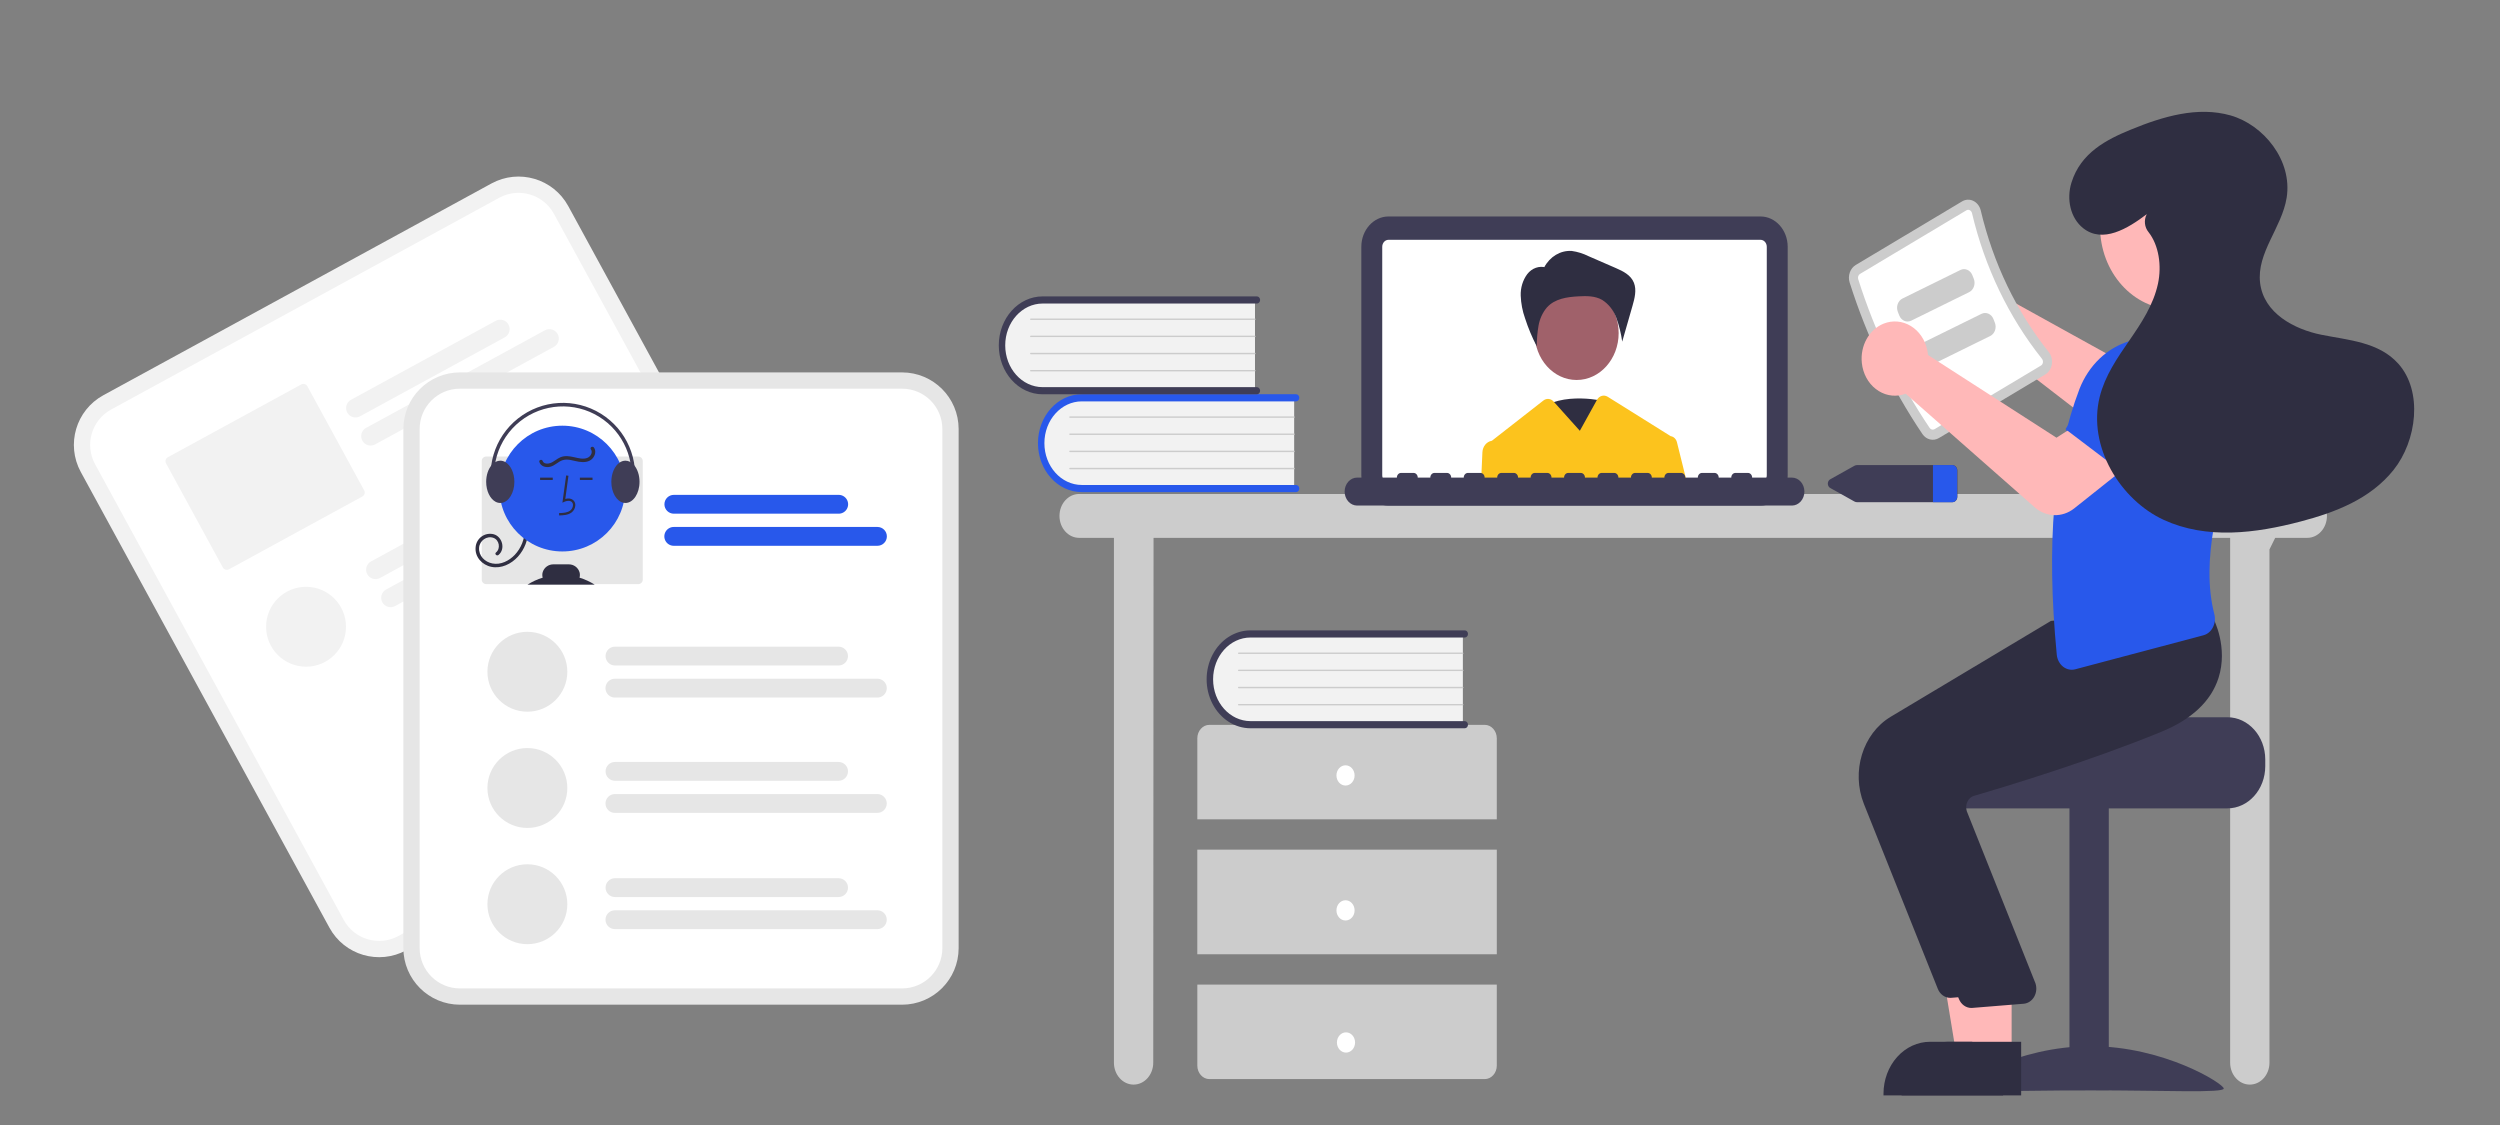 <?xml version="1.0" encoding="UTF-8" standalone="no" ?>
<!DOCTYPE svg PUBLIC "-//W3C//DTD SVG 1.1//EN" "http://www.w3.org/Graphics/SVG/1.1/DTD/svg11.dtd">
<svg xmlns="http://www.w3.org/2000/svg" xmlns:xlink="http://www.w3.org/1999/xlink" version="1.1" width="1000" height="450" viewBox="0 0 1000 450" xml:space="preserve">
<rect x="0" y="0" width="1000" height="450" fill="#808080" stroke="none"/>
<desc>Created with Fabric.js 4.6.0</desc>
<defs>
</defs>
<g transform="matrix(1.21 0 0 1.35 677.28 315.71)" id="ApBT1_TStbLByPXN4DSBu"  >
<path style="stroke: none; stroke-width: 1; stroke-dasharray: none; stroke-linecap: butt; stroke-dashoffset: 0; stroke-linejoin: miter; stroke-miterlimit: 4; fill: rgb(204,204,204); fill-rule: nonzero; opacity: 1;" vector-effect="non-scaling-stroke"  transform=" translate(-673.7, -609.2)" d="M 876.704 521.703 L 470.704 521.703 C 467.115 521.703 464.204 524.613 464.204 528.203 C 464.204 531.793 467.115 534.703 470.704 534.703 L 482.204 534.703 L 482.204 690.203 C 482.204 693.793 485.115 696.703 488.704 696.703 C 492.294 696.703 495.204 693.793 495.204 690.203 L 495.303 534.703 L 851.204 534.703 L 851.204 690.203 C 851.204 693.793 854.115 696.703 857.704 696.703 C 861.294 696.703 864.204 693.793 864.204 690.203 L 864.204 538.13 L 866.095 534.703 L 876.704 534.703 C 880.294 534.703 883.204 531.793 883.204 528.203 C 883.204 524.613 880.294 521.703 876.704 521.703 Z" stroke-linecap="round" />
</g>
<g transform="matrix(1.21 0 0 1.35 629.8 144.42)" id="4jeQdfr_Id_YyMuh7bezS"  >
<path style="stroke: none; stroke-width: 1; stroke-dasharray: none; stroke-linecap: butt; stroke-dashoffset: 0; stroke-linejoin: miter; stroke-miterlimit: 4; fill: rgb(63,61,86); fill-rule: nonzero; opacity: 1;" vector-effect="non-scaling-stroke"  transform=" translate(-634.3, -482.27)" d="M 695.794 525.105 L 572.812 525.105 C 567.854 525.099 563.836 521.081 563.83 516.123 L 563.83 448.414 C 563.836 443.456 567.854 439.438 572.812 439.432 L 695.794 439.432 C 700.752 439.438 704.77 443.456 704.776 448.414 L 704.776 516.123 C 704.77 521.081 700.752 525.099 695.794 525.105 Z" stroke-linecap="round" />
</g>
<g transform="matrix(1.21 0 0 1.35 629.8 144.42)" id="iLYL0W6sJGjriSBUudBwS"  >
<path style="stroke: none; stroke-width: 1; stroke-dasharray: none; stroke-linecap: butt; stroke-dashoffset: 0; stroke-linejoin: miter; stroke-miterlimit: 4; fill: rgb(255,255,255); fill-rule: nonzero; opacity: 1;" vector-effect="non-scaling-stroke"  transform=" translate(-634.3, -482.27)" d="M 695.793 446.345 L 572.813 446.345 C 571.671 446.347 570.745 447.273 570.743 448.415 L 570.743 516.125 C 570.745 517.267 571.671 518.192 572.813 518.195 L 695.793 518.195 C 696.936 518.192 697.861 517.267 697.863 516.125 L 697.863 448.415 C 697.861 447.273 696.936 446.347 695.793 446.345 Z" stroke-linecap="round" />
</g>
<g transform="matrix(1.21 0 0 1.35 627.45 175.65)" id="XI9kGSrppV6QGuBTPrQCq"  >
<path style="stroke: none; stroke-width: 1; stroke-dasharray: none; stroke-linecap: butt; stroke-dashoffset: 0; stroke-linejoin: miter; stroke-miterlimit: 4; fill: rgb(47,46,65); fill-rule: nonzero; opacity: 1;" vector-effect="non-scaling-stroke"  transform=" translate(-632.35, -505.41)" d="M 644.792 494.283 C 644.792 494.283 630.07 490.89 621.972 497.11 C 613.875 503.329 632.278 517.465 632.278 517.465 Z" stroke-linecap="round" />
</g>
<g transform="matrix(1.21 0 0 1.35 630.66 133.25)" id="fLCaZk3GJmJDm-ND__Dby"  >
<path style="stroke: none; stroke-width: 1; stroke-dasharray: none; stroke-linecap: butt; stroke-dashoffset: 0; stroke-linejoin: miter; stroke-miterlimit: 4; fill: rgb(160,97,106); fill-rule: nonzero; opacity: 1;" vector-effect="non-scaling-stroke"  transform=" translate(-13.89, -13.89)" d="M 0 13.887 C 0 6.217 6.217 0 13.887 0 C 21.557 0 27.774 6.217 27.774 13.887 C 27.774 21.557 21.557 27.774 13.887 27.774 C 6.217 27.774 0 21.557 0 13.887 z" stroke-linecap="round" />
</g>
<g transform="matrix(1.21 0 0 1.35 631.2 119.45)" id="xFfl6axLGpilUByEeZDAJ"  >
<path style="stroke: none; stroke-width: 1; stroke-dasharray: none; stroke-linecap: butt; stroke-dashoffset: 0; stroke-linejoin: miter; stroke-miterlimit: 4; fill: rgb(47,46,65); fill-rule: nonzero; opacity: 1;" vector-effect="non-scaling-stroke"  transform=" translate(-635.46, -463.76)" d="M 624.286 454.492 C 626.174 451.287 629.699 449.411 633.412 449.636 C 635.317 449.875 637.176 450.395 638.928 451.18 L 648.006 454.721 C 650.355 455.638 652.928 456.76 653.947 459.066 C 654.893 461.207 654.187 463.679 653.473 465.907 L 650.076 476.501 C 649.7 474.103 649.054 471.756 648.152 469.503 C 647.234 467.235 645.576 465.345 643.447 464.139 C 641.089 462.929 638.31 462.955 635.663 463.082 C 631.913 463.262 627.837 463.739 625.173 466.384 C 623.759 467.886 622.801 469.758 622.409 471.783 C 622.023 473.797 621.829 475.844 621.829 477.895 C 620.292 475.252 618.996 472.475 617.96 469.599 C 617.107 467.458 616.621 465.188 616.522 462.884 C 616.433 460.562 617.203 458.287 618.686 456.497 C 620.222 454.713 622.636 453.953 624.917 454.537 Z" stroke-linecap="round" />
</g>
<g transform="matrix(1.21 0 0 1.35 633.59 175.58)" id="Egrs4IsHFgdFFilglRQmb"  >
<path style="stroke: none; stroke-width: 1; stroke-dasharray: none; stroke-linecap: butt; stroke-dashoffset: 0; stroke-linejoin: miter; stroke-miterlimit: 4; fill: rgb(252,195,29); fill-rule: nonzero; opacity: 1;" vector-effect="non-scaling-stroke"  transform=" translate(-637.45, -505.36)" d="M 668.183 506.325 C 667.916 505.366 667.101 504.66 666.113 504.535 C 666.081 504.512 666.048 504.492 666.013 504.475 L 645.282 492.856 C 644.052 492.167 642.498 492.567 641.753 493.765 L 636.083 502.945 L 627.543 494.405 L 627.408 494.269 C 626.503 493.364 625.079 493.24 624.031 493.974 L 606.993 505.905 C 606.963 505.905 606.933 505.915 606.903 505.915 C 605.223 506.195 603.964 507.604 603.873 509.305 L 603.433 518.195 L 671.473 518.195 Z" stroke-linecap="round" />
</g>
<g transform="matrix(1.21 0 0 1.35 629.81 195.7)" id="0QAUbU1lJZfE5Ju9yU3zg"  >
<path style="stroke: none; stroke-width: 1; stroke-dasharray: none; stroke-linecap: butt; stroke-dashoffset: 0; stroke-linejoin: miter; stroke-miterlimit: 4; fill: rgb(63,61,86); fill-rule: nonzero; opacity: 1;" vector-effect="non-scaling-stroke"  transform=" translate(-634.31, -520.27)" d="M 706.158 516.814 L 693.03 516.814 C 693.03 516.051 692.412 515.432 691.649 515.432 L 687.503 515.432 C 686.74 515.432 686.121 516.051 686.121 516.814 L 681.976 516.814 C 681.976 516.051 681.357 515.432 680.594 515.432 L 676.449 515.432 C 675.685 515.432 675.067 516.051 675.067 516.814 L 670.921 516.814 C 670.921 516.051 670.303 515.432 669.54 515.432 L 665.394 515.432 C 664.631 515.432 664.012 516.051 664.012 516.814 L 659.867 516.814 C 659.867 516.051 659.248 515.432 658.485 515.432 L 654.34 515.432 C 653.576 515.432 652.958 516.051 652.958 516.814 L 648.812 516.814 C 648.812 516.051 648.194 515.432 647.43 515.432 L 643.285 515.432 C 642.522 515.432 641.903 516.051 641.903 516.814 L 637.758 516.814 C 637.758 516.051 637.139 515.432 636.376 515.432 L 632.23 515.432 C 631.467 515.432 630.849 516.051 630.849 516.814 L 626.703 516.814 C 626.703 516.051 626.084 515.432 625.321 515.432 L 621.176 515.432 C 620.413 515.432 619.794 516.051 619.794 516.814 L 615.649 516.814 C 615.649 516.051 615.03 515.432 614.267 515.432 L 610.121 515.432 C 609.358 515.432 608.74 516.051 608.74 516.814 L 604.594 516.814 C 604.594 516.051 603.975 515.432 603.212 515.432 L 599.067 515.432 C 598.304 515.432 597.685 516.051 597.685 516.814 L 593.54 516.814 C 593.54 516.051 592.921 515.432 592.158 515.432 L 588.012 515.432 C 587.249 515.432 586.63 516.051 586.63 516.814 L 582.485 516.814 C 582.485 516.051 581.866 515.432 581.103 515.432 L 576.958 515.432 C 576.195 515.432 575.576 516.051 575.576 516.814 L 562.449 516.814 C 560.162 516.817 558.31 518.672 558.31 520.959 C 558.31 523.246 560.162 525.101 562.449 525.105 L 706.158 525.105 C 708.447 525.105 710.303 523.249 710.303 520.959 C 710.303 518.67 708.447 516.814 706.158 516.814 Z" stroke-linecap="round" />
</g>
<g transform="matrix(1.21 0 0 1.35 467.32 177.12)" id="Dy_MxeX8u3lPlIrcdCvg8"  >
<path style="stroke: none; stroke-width: 1; stroke-dasharray: none; stroke-linecap: butt; stroke-dashoffset: 0; stroke-linejoin: miter; stroke-miterlimit: 4; fill: rgb(242,242,242); fill-rule: nonzero; opacity: 1;" vector-effect="non-scaling-stroke"  transform=" translate(-499.47, -506.5)" d="M 541.079 492.74 L 541.079 520.266 L 472.117 520.266 C 467.086 520.441 462.36 517.857 459.792 513.526 C 457.225 509.196 457.225 503.81 459.792 499.479 C 462.36 495.149 467.086 492.565 472.117 492.74 Z" stroke-linecap="round" />
</g>
<g transform="matrix(1.21 0 0 1.35 467.45 177.27)" id="sCR39OgZvU03MQJIGLn2A"  >
<path style="stroke: none; stroke-width: 1; stroke-dasharray: none; stroke-linecap: butt; stroke-dashoffset: 0; stroke-linejoin: miter; stroke-miterlimit: 4; fill: rgb(40,88,235); fill-rule: nonzero; opacity: 1;" vector-effect="non-scaling-stroke"  transform=" translate(-499.58, -506.61)" d="M 542.773 520.054 C 542.773 520.639 542.299 521.112 541.714 521.113 L 470.889 521.113 C 462.878 521.113 456.385 514.619 456.385 506.609 C 456.385 498.598 462.878 492.105 470.889 492.105 L 541.714 492.105 C 542.299 492.105 542.773 492.579 542.773 493.163 C 542.773 493.748 542.299 494.222 541.714 494.222 L 470.889 494.222 C 464.052 494.228 458.513 499.772 458.513 506.609 C 458.513 513.445 464.052 518.989 470.889 518.995 L 541.714 518.995 C 542.299 518.995 542.773 519.469 542.773 520.054 Z" stroke-linecap="round" />
</g>
<g transform="matrix(1.21 0 0 1.35 472.79 166.84)" id="TpDL4TsskNZ2r9MUVi_Zc"  >
<path style="stroke: none; stroke-width: 1; stroke-dasharray: none; stroke-linecap: butt; stroke-dashoffset: 0; stroke-linejoin: miter; stroke-miterlimit: 4; fill: rgb(204,204,204); fill-rule: nonzero; opacity: 1;" vector-effect="non-scaling-stroke"  transform=" translate(-504.02, -498.88)" d="M 541.079 499.092 L 466.971 499.092 C 466.895 499.093 466.825 499.052 466.787 498.987 C 466.749 498.921 466.749 498.84 466.787 498.774 C 466.825 498.708 466.895 498.668 466.971 498.669 L 541.079 498.669 C 541.195 498.669 541.289 498.764 541.289 498.88 C 541.289 498.997 541.195 499.091 541.079 499.092 Z" stroke-linecap="round" />
</g>
<g transform="matrix(1.21 0 0 1.35 472.79 173.69)" id="283Bcgqjj09emymzZ4MAh"  >
<path style="stroke: none; stroke-width: 1; stroke-dasharray: none; stroke-linecap: butt; stroke-dashoffset: 0; stroke-linejoin: miter; stroke-miterlimit: 4; fill: rgb(204,204,204); fill-rule: nonzero; opacity: 1;" vector-effect="non-scaling-stroke"  transform=" translate(-504.02, -503.96)" d="M 541.079 504.174 L 466.971 504.174 C 466.895 504.174 466.825 504.134 466.787 504.068 C 466.749 504.003 466.749 503.921 466.787 503.856 C 466.825 503.79 466.895 503.75 466.971 503.75 L 541.079 503.75 C 541.195 503.751 541.289 503.846 541.289 503.962 C 541.289 504.078 541.195 504.173 541.079 504.174 Z" stroke-linecap="round" />
</g>
<g transform="matrix(1.21 0 0 1.35 472.79 180.55)" id="q6FRecXOxdLfms6UCZtLo"  >
<path style="stroke: none; stroke-width: 1; stroke-dasharray: none; stroke-linecap: butt; stroke-dashoffset: 0; stroke-linejoin: miter; stroke-miterlimit: 4; fill: rgb(204,204,204); fill-rule: nonzero; opacity: 1;" vector-effect="non-scaling-stroke"  transform=" translate(-504.02, -509.04)" d="M 541.079 509.255 L 466.971 509.255 C 466.895 509.256 466.825 509.216 466.787 509.15 C 466.749 509.084 466.749 509.003 466.787 508.937 C 466.825 508.872 466.895 508.831 466.971 508.832 L 541.079 508.832 C 541.195 508.833 541.289 508.927 541.289 509.044 C 541.289 509.16 541.195 509.255 541.079 509.255 Z" stroke-linecap="round" />
</g>
<g transform="matrix(1.21 0 0 1.35 472.79 187.42)" id="BmLPSCSyd5nDUiqN1ppU6"  >
<path style="stroke: none; stroke-width: 1; stroke-dasharray: none; stroke-linecap: butt; stroke-dashoffset: 0; stroke-linejoin: miter; stroke-miterlimit: 4; fill: rgb(204,204,204); fill-rule: nonzero; opacity: 1;" vector-effect="non-scaling-stroke"  transform=" translate(-504.02, -514.13)" d="M 541.079 514.337 L 466.971 514.337 C 466.895 514.338 466.825 514.297 466.787 514.232 C 466.749 514.166 466.749 514.085 466.787 514.019 C 466.825 513.953 466.895 513.913 466.971 513.914 L 541.079 513.914 C 541.195 513.914 541.289 514.009 541.289 514.125 C 541.289 514.242 541.195 514.336 541.079 514.337 Z" stroke-linecap="round" />
</g>
<g transform="matrix(1.21 0 0 1.35 451.65 137.99)" id="iFA8jBc9Udg14WyGND6ov"  >
<path style="stroke: none; stroke-width: 1; stroke-dasharray: none; stroke-linecap: butt; stroke-dashoffset: 0; stroke-linejoin: miter; stroke-miterlimit: 4; fill: rgb(242,242,242); fill-rule: nonzero; opacity: 1;" vector-effect="non-scaling-stroke"  transform=" translate(-486.47, -477.5)" d="M 528.079 463.74 L 528.079 491.266 L 459.117 491.266 C 454.086 491.441 449.36 488.857 446.792 484.526 C 444.225 480.196 444.225 474.81 446.792 470.479 C 449.36 466.149 454.086 463.565 459.117 463.74 Z" stroke-linecap="round" />
</g>
<g transform="matrix(1.21 0 0 1.35 451.78 138.14)" id="ql9F_luI_KT5_bY6PqAbU"  >
<path style="stroke: none; stroke-width: 1; stroke-dasharray: none; stroke-linecap: butt; stroke-dashoffset: 0; stroke-linejoin: miter; stroke-miterlimit: 4; fill: rgb(63,61,86); fill-rule: nonzero; opacity: 1;" vector-effect="non-scaling-stroke"  transform=" translate(-486.58, -477.61)" d="M 529.773 491.054 C 529.773 491.639 529.299 492.112 528.714 492.113 L 457.889 492.113 C 449.878 492.113 443.385 485.619 443.385 477.609 C 443.385 469.598 449.878 463.105 457.889 463.105 L 528.714 463.105 C 529.299 463.105 529.773 463.579 529.773 464.163 C 529.773 464.748 529.299 465.222 528.714 465.222 L 457.889 465.222 C 451.052 465.228 445.513 470.772 445.513 477.609 C 445.513 484.445 451.052 489.989 457.889 489.995 L 528.714 489.995 C 529.299 489.995 529.773 490.469 529.773 491.054 Z" stroke-linecap="round" />
</g>
<g transform="matrix(1.21 0 0 1.35 457.13 127.7)" id="e3Cwet7Ztj6UER5ALTeNJ"  >
<path style="stroke: none; stroke-width: 1; stroke-dasharray: none; stroke-linecap: butt; stroke-dashoffset: 0; stroke-linejoin: miter; stroke-miterlimit: 4; fill: rgb(204,204,204); fill-rule: nonzero; opacity: 1;" vector-effect="non-scaling-stroke"  transform=" translate(-491.02, -469.88)" d="M 528.079 470.092 L 453.971 470.092 C 453.895 470.093 453.825 470.052 453.787 469.987 C 453.749 469.921 453.749 469.84 453.787 469.774 C 453.825 469.708 453.895 469.668 453.971 469.669 L 528.079 469.669 C 528.195 469.669 528.289 469.764 528.289 469.88 C 528.289 469.997 528.195 470.091 528.079 470.092 Z" stroke-linecap="round" />
</g>
<g transform="matrix(1.21 0 0 1.35 457.13 134.55)" id="XUEWdg4VtiCI_GY7RLTG_"  >
<path style="stroke: none; stroke-width: 1; stroke-dasharray: none; stroke-linecap: butt; stroke-dashoffset: 0; stroke-linejoin: miter; stroke-miterlimit: 4; fill: rgb(204,204,204); fill-rule: nonzero; opacity: 1;" vector-effect="non-scaling-stroke"  transform=" translate(-491.02, -474.96)" d="M 528.079 475.174 L 453.971 475.174 C 453.895 475.174 453.825 475.134 453.787 475.068 C 453.749 475.003 453.749 474.921 453.787 474.856 C 453.825 474.79 453.895 474.75 453.971 474.75 L 528.079 474.75 C 528.195 474.751 528.289 474.846 528.289 474.962 C 528.289 475.078 528.195 475.173 528.079 475.174 Z" stroke-linecap="round" />
</g>
<g transform="matrix(1.21 0 0 1.35 457.13 141.41)" id="T2BsjIi5pQGz3HsV65d7J"  >
<path style="stroke: none; stroke-width: 1; stroke-dasharray: none; stroke-linecap: butt; stroke-dashoffset: 0; stroke-linejoin: miter; stroke-miterlimit: 4; fill: rgb(204,204,204); fill-rule: nonzero; opacity: 1;" vector-effect="non-scaling-stroke"  transform=" translate(-491.02, -480.04)" d="M 528.079 480.255 L 453.971 480.255 C 453.895 480.256 453.825 480.216 453.787 480.15 C 453.749 480.084 453.749 480.003 453.787 479.937 C 453.825 479.872 453.895 479.831 453.971 479.832 L 528.079 479.832 C 528.195 479.833 528.289 479.927 528.289 480.044 C 528.289 480.16 528.195 480.255 528.079 480.255 Z" stroke-linecap="round" />
</g>
<g transform="matrix(1.21 0 0 1.35 457.13 148.28)" id="r8rHNg3524e4EUYNRJR0E"  >
<path style="stroke: none; stroke-width: 1; stroke-dasharray: none; stroke-linecap: butt; stroke-dashoffset: 0; stroke-linejoin: miter; stroke-miterlimit: 4; fill: rgb(204,204,204); fill-rule: nonzero; opacity: 1;" vector-effect="non-scaling-stroke"  transform=" translate(-491.02, -485.13)" d="M 528.079 485.337 L 453.971 485.337 C 453.895 485.338 453.825 485.297 453.787 485.232 C 453.749 485.166 453.749 485.085 453.787 485.019 C 453.825 484.953 453.895 484.913 453.971 484.914 L 528.079 484.914 C 528.195 484.914 528.289 485.009 528.289 485.125 C 528.289 485.242 528.195 485.336 528.079 485.337 Z" stroke-linecap="round" />
</g>
<g transform="matrix(1.21 0 0 1.35 538.82 308.83)" id="XY1nkuxV568AG77ok4aFH"  >
<path style="stroke: none; stroke-width: 1; stroke-dasharray: none; stroke-linecap: butt; stroke-dashoffset: 0; stroke-linejoin: miter; stroke-miterlimit: 4; fill: rgb(204,204,204); fill-rule: nonzero; opacity: 1;" vector-effect="non-scaling-stroke"  transform=" translate(-558.8, -604.1)" d="M 608.303 618.105 L 608.303 594.105 C 608.303 591.896 606.512 590.105 604.303 590.105 L 513.303 590.105 C 511.094 590.105 509.303 591.896 509.303 594.105 L 509.303 618.105 Z" stroke-linecap="round" />
</g>
<g transform="matrix(1.21 0 0 1.35 538.82 360.78)" id="FDejxX2wEwJ_JDUzsYWIy"  >
<path style="stroke: none; stroke-width: 1; stroke-dasharray: none; stroke-linecap: butt; stroke-dashoffset: 0; stroke-linejoin: miter; stroke-miterlimit: 4; fill: rgb(204,204,204); fill-rule: nonzero; opacity: 1;" vector-effect="non-scaling-stroke"  transform=" translate(-49.5, -15.5)" d="M 0 31 L 0 0 L 99 0 L 99 31 z" stroke-linecap="round" />
</g>
<g transform="matrix(1.21 0 0 1.35 538.82 412.73)" id="mdH44uADfaM2GwUumn1eB"  >
<path style="stroke: none; stroke-width: 1; stroke-dasharray: none; stroke-linecap: butt; stroke-dashoffset: 0; stroke-linejoin: miter; stroke-miterlimit: 4; fill: rgb(204,204,204); fill-rule: nonzero; opacity: 1;" vector-effect="non-scaling-stroke"  transform=" translate(-558.8, -681.1)" d="M 509.303 667.105 L 509.303 691.105 C 509.303 693.314 511.094 695.105 513.303 695.105 L 604.303 695.105 C 606.512 695.105 608.303 693.314 608.303 691.105 L 608.303 667.105 Z" stroke-linecap="round" />
</g>
<g transform="matrix(1.21 0 0 1.35 538.21 310.17)" id="zWBDUME9uSP3W0GmJI4XW"  >
<path style="stroke: none; stroke-width: 1; stroke-dasharray: none; stroke-linecap: butt; stroke-dashoffset: 0; stroke-linejoin: miter; stroke-miterlimit: 4; fill: rgb(255,255,255); fill-rule: nonzero; opacity: 1;" vector-effect="non-scaling-stroke"  transform=" translate(-3, -3)" d="M 0 3 C 0 1.343 1.343 0 3 0 C 4.657 0 6 1.343 6 3 C 6 4.657 4.657 6 3 6 C 1.343 6 0 4.657 0 3 z" stroke-linecap="round" />
</g>
<g transform="matrix(1.21 0 0 1.35 538.21 364.15)" id="Rt41CePybuMVfkhsHj2pY"  >
<path style="stroke: none; stroke-width: 1; stroke-dasharray: none; stroke-linecap: butt; stroke-dashoffset: 0; stroke-linejoin: miter; stroke-miterlimit: 4; fill: rgb(255,255,255); fill-rule: nonzero; opacity: 1;" vector-effect="non-scaling-stroke"  transform=" translate(-3, -3)" d="M 0 3 C 0 1.343 1.343 0 3 0 C 4.657 0 6 1.343 6 3 C 6 4.657 4.657 6 3 6 C 1.343 6 0 4.657 0 3 z" stroke-linecap="round" />
</g>
<g transform="matrix(1.21 0 0 1.35 538.4 416.99)" id="e3EoKo4w_2W11cNvGRKot"  >
<path style="stroke: none; stroke-width: 1; stroke-dasharray: none; stroke-linecap: butt; stroke-dashoffset: 0; stroke-linejoin: miter; stroke-miterlimit: 4; fill: rgb(255,255,255); fill-rule: nonzero; opacity: 1;" vector-effect="non-scaling-stroke"  transform=" translate(-3, -3)" d="M 0 3 C 0 1.343 1.343 0 3 0 C 4.657 0 6 1.343 6 3 C 6 4.657 4.657 6 3 6 C 1.343 6 0 4.657 0 3 z" stroke-linecap="round" />
</g>
<g transform="matrix(1.21 0 0 1.35 534.8 271.58)" id="snAGEC5vS4DPvIo73yXi7"  >
<path style="stroke: none; stroke-width: 1; stroke-dasharray: none; stroke-linecap: butt; stroke-dashoffset: 0; stroke-linejoin: miter; stroke-miterlimit: 4; fill: rgb(242,242,242); fill-rule: nonzero; opacity: 1;" vector-effect="non-scaling-stroke"  transform=" translate(-555.47, -576.5)" d="M 597.079 562.74 L 597.079 590.266 L 528.117 590.266 C 523.086 590.441 518.36 587.857 515.792 583.526 C 513.225 579.196 513.225 573.81 515.792 569.479 C 518.36 565.149 523.086 562.565 528.117 562.74 Z" stroke-linecap="round" />
</g>
<g transform="matrix(1.21 0 0 1.35 534.92 271.73)" id="aMVuWG3_rm8n3ENLut5ub"  >
<path style="stroke: none; stroke-width: 1; stroke-dasharray: none; stroke-linecap: butt; stroke-dashoffset: 0; stroke-linejoin: miter; stroke-miterlimit: 4; fill: rgb(63,61,86); fill-rule: nonzero; opacity: 1;" vector-effect="non-scaling-stroke"  transform=" translate(-555.57, -576.61)" d="M 598.773 590.054 C 598.773 590.639 598.299 591.112 597.714 591.113 L 526.889 591.113 C 521.704 591.117 516.911 588.353 514.318 583.864 C 511.724 579.375 511.724 573.843 514.318 569.353 C 516.911 564.864 521.704 562.1 526.889 562.105 L 597.714 562.105 C 598.299 562.105 598.773 562.579 598.773 563.163 C 598.773 563.748 598.299 564.222 597.714 564.222 L 526.889 564.222 C 520.052 564.228 514.513 569.772 514.513 576.609 C 514.513 583.445 520.052 588.989 526.889 588.995 L 597.714 588.995 C 598.299 588.995 598.773 589.469 598.773 590.054 Z" stroke-linecap="round" />
</g>
<g transform="matrix(1.21 0 0 1.35 540.29 261.3)" id="kEb2zQdWppdDn8AZ0i3gC"  >
<path style="stroke: none; stroke-width: 1; stroke-dasharray: none; stroke-linecap: butt; stroke-dashoffset: 0; stroke-linejoin: miter; stroke-miterlimit: 4; fill: rgb(204,204,204); fill-rule: nonzero; opacity: 1;" vector-effect="non-scaling-stroke"  transform=" translate(-560.02, -568.88)" d="M 597.079 569.092 L 522.971 569.092 C 522.895 569.093 522.825 569.052 522.787 568.987 C 522.749 568.921 522.749 568.84 522.787 568.774 C 522.825 568.708 522.895 568.668 522.971 568.669 L 597.079 568.669 C 597.195 568.669 597.289 568.764 597.289 568.88 C 597.289 568.997 597.195 569.091 597.079 569.092 Z" stroke-linecap="round" />
</g>
<g transform="matrix(1.21 0 0 1.35 540.29 268.15)" id="FLYEvpxuTMHEw8Ye2U6eH"  >
<path style="stroke: none; stroke-width: 1; stroke-dasharray: none; stroke-linecap: butt; stroke-dashoffset: 0; stroke-linejoin: miter; stroke-miterlimit: 4; fill: rgb(204,204,204); fill-rule: nonzero; opacity: 1;" vector-effect="non-scaling-stroke"  transform=" translate(-560.02, -573.96)" d="M 597.079 574.174 L 522.971 574.174 C 522.895 574.174 522.825 574.134 522.787 574.068 C 522.749 574.003 522.749 573.921 522.787 573.856 C 522.825 573.79 522.895 573.75 522.971 573.75 L 597.079 573.75 C 597.195 573.751 597.289 573.846 597.289 573.962 C 597.289 574.078 597.195 574.173 597.079 574.174 Z" stroke-linecap="round" />
</g>
<g transform="matrix(1.21 0 0 1.35 540.29 275.01)" id="-bXWLWEyISxED_ZNEZFUG"  >
<path style="stroke: none; stroke-width: 1; stroke-dasharray: none; stroke-linecap: butt; stroke-dashoffset: 0; stroke-linejoin: miter; stroke-miterlimit: 4; fill: rgb(204,204,204); fill-rule: nonzero; opacity: 1;" vector-effect="non-scaling-stroke"  transform=" translate(-560.02, -579.04)" d="M 597.079 579.255 L 522.971 579.255 C 522.895 579.256 522.825 579.216 522.787 579.15 C 522.749 579.084 522.749 579.003 522.787 578.937 C 522.825 578.872 522.895 578.831 522.971 578.832 L 597.079 578.832 C 597.195 578.833 597.289 578.927 597.289 579.044 C 597.289 579.16 597.195 579.255 597.079 579.255 Z" stroke-linecap="round" />
</g>
<g transform="matrix(1.21 0 0 1.35 540.29 281.88)" id="25pZ32a5sPKf3hg2WKM2C"  >
<path style="stroke: none; stroke-width: 1; stroke-dasharray: none; stroke-linecap: butt; stroke-dashoffset: 0; stroke-linejoin: miter; stroke-miterlimit: 4; fill: rgb(204,204,204); fill-rule: nonzero; opacity: 1;" vector-effect="non-scaling-stroke"  transform=" translate(-560.02, -584.13)" d="M 597.079 584.337 L 522.971 584.337 C 522.895 584.338 522.825 584.297 522.787 584.232 C 522.749 584.166 522.749 584.085 522.787 584.019 C 522.825 583.953 522.895 583.913 522.971 583.914 L 597.079 583.914 C 597.195 583.914 597.289 584.009 597.289 584.125 C 597.289 584.242 597.195 584.336 597.079 584.337 Z" stroke-linecap="round" />
</g>
<g transform="matrix(1.21 0 0 1.35 757.04 193.45)" id="TDjudxwkfeTpB0BYGcent"  >
<path style="stroke: none; stroke-width: 1; stroke-dasharray: none; stroke-linecap: butt; stroke-dashoffset: 0; stroke-linejoin: miter; stroke-miterlimit: 4; fill: rgb(63,61,86); fill-rule: nonzero; opacity: 1;" vector-effect="non-scaling-stroke"  transform=" translate(-739.89, -518.6)" d="M 759.563 513.105 L 728.143 513.105 C 727.845 513.104 727.551 513.173 727.283 513.305 L 719.353 517.275 C 718.819 517.501 718.473 518.025 718.473 518.605 C 718.473 519.184 718.819 519.708 719.353 519.935 L 727.283 523.905 C 727.551 524.037 727.845 524.105 728.143 524.105 L 759.563 524.105 C 760.464 524.157 761.239 523.475 761.303 522.575 L 761.303 514.635 C 761.24 513.734 760.464 513.053 759.563 513.105 Z" stroke-linecap="round" />
</g>
<g transform="matrix(1.21 0 0 1.35 778.02 193.45)" id="INNER4Lk1Ql7BP1urhEQD"  >
<path style="stroke: none; stroke-width: 1; stroke-dasharray: none; stroke-linecap: butt; stroke-dashoffset: 0; stroke-linejoin: miter; stroke-miterlimit: 4; fill: rgb(40,88,235); fill-rule: nonzero; opacity: 1;" vector-effect="non-scaling-stroke"  transform=" translate(-757.3, -518.6)" d="M 761.303 514.635 L 761.303 522.575 C 761.239 523.475 760.464 524.157 759.563 524.105 L 753.303 524.105 L 753.303 513.105 L 759.563 513.105 C 760.464 513.053 761.24 513.734 761.303 514.635 Z" stroke-linecap="round" />
</g>
<g transform="matrix(1.21 0 0 1.35 825.86 141.06)" id="vv_X0L_pv2ug3F2HLB7Ey"  >
<path style="stroke: none; stroke-width: 1; stroke-dasharray: none; stroke-linecap: butt; stroke-dashoffset: 0; stroke-linejoin: miter; stroke-miterlimit: 4; fill: rgb(255,184,184); fill-rule: nonzero; opacity: 1;" vector-effect="non-scaling-stroke"  transform=" translate(-796.99, -479.78)" d="M 759.327 453.705 C 762.205 452.462 765.477 452.507 768.32 453.827 C 771.164 455.148 773.309 457.619 774.217 460.619 C 774.357 461.089 774.464 461.569 774.537 462.054 L 818.475 483.842 L 828.643 477.104 L 841.295 491.669 L 825.769 504.279 C 821.935 507.368 816.529 507.577 812.468 504.792 L 767.889 473.964 C 767.557 474.104 767.218 474.228 766.874 474.334 C 763.873 475.241 760.627 474.826 757.952 473.191 C 755.276 471.556 753.425 468.858 752.864 465.773 C 752.781 465.33 752.727 464.883 752.701 464.434 C 752.448 459.823 755.091 455.543 759.327 453.705 Z" stroke-linecap="round" />
</g>
<g transform="matrix(1.21 0 0 1.35 836.53 305.12)" id="yTJUG3_He90GyFVmaBLQu"  >
<path style="stroke: none; stroke-width: 1; stroke-dasharray: none; stroke-linecap: butt; stroke-dashoffset: 0; stroke-linejoin: miter; stroke-miterlimit: 4; fill: rgb(63,61,86); fill-rule: nonzero; opacity: 1;" vector-effect="non-scaling-stroke"  transform=" translate(-805.84, -601.35)" d="M 850.841 587.853 L 802.831 587.853 C 802.831 589.233 753.351 590.353 753.351 590.353 C 752.575 590.938 751.867 591.609 751.241 592.353 C 749.362 594.595 748.335 597.428 748.341 600.353 L 748.341 602.353 C 748.344 609.256 753.939 614.851 760.841 614.853 L 850.841 614.853 C 857.742 614.847 863.335 609.254 863.341 602.353 L 863.341 600.353 C 863.331 593.454 857.741 587.863 850.841 587.853 Z" stroke-linecap="round" />
</g>
<g transform="matrix(1.21 0 0 1.35 835.65 379.34)" id="jostD9Z2H-Iq2tBGHViaG"  >
<path style="stroke: none; stroke-width: 1; stroke-dasharray: none; stroke-linecap: butt; stroke-dashoffset: 0; stroke-linejoin: miter; stroke-miterlimit: 4; fill: rgb(63,61,86); fill-rule: nonzero; opacity: 1;" vector-effect="non-scaling-stroke"  transform=" translate(-6.5, -42)" d="M 0 84 L 0 0 L 13 0 L 13 84 z" stroke-linecap="round" />
</g>
<g transform="matrix(1.21 0 0 1.35 836.26 427.48)" id="1GG29EIS6On7j_aEjkV_8"  >
<path style="stroke: none; stroke-width: 1; stroke-dasharray: none; stroke-linecap: butt; stroke-dashoffset: 0; stroke-linejoin: miter; stroke-miterlimit: 4; fill: rgb(63,61,86); fill-rule: nonzero; opacity: 1;" vector-effect="non-scaling-stroke"  transform=" translate(-805.62, -692.03)" d="M 761.617 697.9 C 761.617 699.305 781.317 698.443 805.617 698.443 C 829.918 698.443 849.617 699.305 849.617 697.9 C 849.617 696.495 829.918 685.357 805.617 685.357 C 781.317 685.357 761.617 696.495 761.617 697.9 Z" stroke-linecap="round" />
</g>
<g transform="matrix(1.21 0 0 1.35 786.47 400.67)" id="FqQlgnLpglHrg2Xd8kO4H"  >
<path style="stroke: none; stroke-width: 1; stroke-dasharray: none; stroke-linecap: butt; stroke-dashoffset: 0; stroke-linejoin: miter; stroke-miterlimit: 4; fill: rgb(255,184,184); fill-rule: nonzero; opacity: 1;" vector-effect="non-scaling-stroke"  transform=" translate(-510.31, -472.09)" d="M 519.353 487.993 L 507.094 487.992 L 501.261 456.195 L 519.355 456.196 z" stroke-linecap="round" />
</g>
<g transform="matrix(1.21 0 0 1.35 777.31 427.43)" id="yExwVkXU6uHlJbD_sM9Gb"  >
<path style="stroke: none; stroke-width: 1; stroke-dasharray: none; stroke-linecap: butt; stroke-dashoffset: 0; stroke-linejoin: miter; stroke-miterlimit: 4; fill: rgb(47,46,65); fill-rule: nonzero; opacity: 1;" vector-effect="non-scaling-stroke"  transform=" translate(-756.71, -691.99)" d="M 776.48 699.938 L 736.949 699.937 L 736.949 699.437 C 736.949 695.356 738.57 691.443 741.456 688.557 C 744.341 685.672 748.255 684.051 752.336 684.051 L 752.337 684.051 L 776.481 684.052 Z" stroke-linecap="round" />
</g>
<g transform="matrix(1.21 0 0 1.35 811.9 321)" id="wd2qe5OY_rpkhlRAGvFos"  >
<path style="stroke: none; stroke-width: 1; stroke-dasharray: none; stroke-linecap: butt; stroke-dashoffset: 0; stroke-linejoin: miter; stroke-miterlimit: 4; fill: rgb(47,46,65); fill-rule: nonzero; opacity: 1;" vector-effect="non-scaling-stroke"  transform=" translate(-785.41, -613.12)" d="M 755.017 668.337 L 730.576 613.529 C 726.344 603.95 730.183 592.726 739.394 587.745 L 792.408 559.317 L 816.599 557.259 L 838.914 555.231 L 839.074 555.504 C 839.28 555.851 844.078 564.138 840.835 573.225 C 838.375 580.118 831.976 585.502 821.816 589.227 C 798.102 597.923 770.707 605.354 760.03 608.145 C 759.075 608.389 758.271 609.03 757.819 609.905 C 757.366 610.77 757.294 611.784 757.622 612.704 L 780.329 663.718 C 780.81 665.03 780.654 666.49 779.908 667.671 C 779.162 668.851 777.91 669.619 776.52 669.748 L 759.553 670.983 Q 759.337 671.004 759.123 671.004 C 757.348 671.003 755.739 669.958 755.017 668.337 Z" stroke-linecap="round" />
</g>
<g transform="matrix(1.21 0 0 1.35 793.71 400.67)" id="axvk7gAEjrbM184VG9xax"  >
<path style="stroke: none; stroke-width: 1; stroke-dasharray: none; stroke-linecap: butt; stroke-dashoffset: 0; stroke-linejoin: miter; stroke-miterlimit: 4; fill: rgb(255,184,184); fill-rule: nonzero; opacity: 1;" vector-effect="non-scaling-stroke"  transform=" translate(-516.31, -472.09)" d="M 525.353 487.993 L 513.094 487.992 L 507.261 456.195 L 525.355 456.196 z" stroke-linecap="round" />
</g>
<g transform="matrix(1.21 0 0 1.35 784.54 427.43)" id="0Z-mah3_JOgl0ozpFFSI_"  >
<path style="stroke: none; stroke-width: 1; stroke-dasharray: none; stroke-linecap: butt; stroke-dashoffset: 0; stroke-linejoin: miter; stroke-miterlimit: 4; fill: rgb(47,46,65); fill-rule: nonzero; opacity: 1;" vector-effect="non-scaling-stroke"  transform=" translate(-762.71, -691.99)" d="M 782.48 699.938 L 742.949 699.937 L 742.949 699.437 C 742.949 695.356 744.57 691.443 747.456 688.557 C 750.341 685.672 754.255 684.051 758.336 684.051 L 758.337 684.051 L 782.481 684.052 Z" stroke-linecap="round" />
</g>
<g transform="matrix(1.21 0 0 1.35 820.34 325.04)" id="6YLUhzDlkL2hJjiak7qcA"  >
<path style="stroke: none; stroke-width: 1; stroke-dasharray: none; stroke-linecap: butt; stroke-dashoffset: 0; stroke-linejoin: miter; stroke-miterlimit: 4; fill: rgb(47,46,65); fill-rule: nonzero; opacity: 1;" vector-effect="non-scaling-stroke"  transform=" translate(-792.41, -616.12)" d="M 762.017 671.337 L 737.576 616.529 C 733.344 606.95 737.183 595.726 746.394 590.745 L 799.408 562.317 L 823.599 560.259 L 845.914 558.231 L 846.074 558.504 C 846.28 558.851 851.078 567.138 847.835 576.225 C 845.375 583.118 838.976 588.502 828.816 592.227 C 805.102 600.923 777.707 608.354 767.03 611.145 C 766.075 611.389 765.271 612.03 764.819 612.905 C 764.366 613.77 764.294 614.784 764.622 615.704 L 787.329 666.718 C 787.81 668.03 787.654 669.49 786.908 670.671 C 786.162 671.851 784.91 672.619 783.52 672.748 L 766.553 673.983 Q 766.337 674.004 766.123 674.004 C 764.348 674.003 762.739 672.958 762.017 671.337 Z" stroke-linecap="round" />
</g>
<g transform="matrix(1.21 0 0 1.35 780.19 127.89)" id="ZstuOO6SeMHaIQ4VTNq2O"  >
<path style="stroke: none; stroke-width: 1; stroke-dasharray: none; stroke-linecap: butt; stroke-dashoffset: 0; stroke-linejoin: miter; stroke-miterlimit: 4; fill: rgb(204,204,204); fill-rule: nonzero; opacity: 1;" vector-effect="non-scaling-stroke"  transform=" translate(-759.1, -470.02)" d="M 749.835 503.906 C 739.564 490.245 731.445 475.092 725.759 458.974 C 725.079 456.983 725.938 454.792 727.791 453.795 L 762.936 434.963 C 764.088 434.341 765.463 434.285 766.662 434.812 C 767.883 435.343 768.791 436.407 769.123 437.696 C 773.214 453.228 780.903 467.578 791.569 479.587 C 792.458 480.577 792.841 481.923 792.607 483.233 C 792.381 484.523 791.574 485.637 790.417 486.251 L 755.272 505.083 C 753.416 506.073 751.115 505.575 749.835 503.906 Z" stroke-linecap="round" />
</g>
<g transform="matrix(1.21 0 0 1.35 780.19 127.89)" id="aJhM8EzVLjednixW4ID1S"  >
<path style="stroke: none; stroke-width: 1; stroke-dasharray: none; stroke-linecap: butt; stroke-dashoffset: 0; stroke-linejoin: miter; stroke-miterlimit: 4; fill: rgb(255,255,255); fill-rule: nonzero; opacity: 1;" vector-effect="non-scaling-stroke"  transform=" translate(-759.1, -470.02)" d="M 752.233 502.104 C 752.623 502.591 753.304 502.731 753.855 502.439 L 789 483.607 C 789.346 483.426 789.588 483.094 789.653 482.71 C 789.727 482.304 789.607 481.886 789.328 481.582 C 778.348 469.219 770.432 454.446 766.221 438.457 C 766.122 438.056 765.842 437.725 765.463 437.562 C 765.106 437.402 764.695 437.419 764.353 437.608 L 729.208 456.439 C 728.659 456.736 728.398 457.382 728.588 457.976 C 734.172 473.806 742.146 488.687 752.233 502.104 Z" stroke-linecap="round" />
</g>
<g transform="matrix(1.21 0 0 1.35 888.7 158.26)" id="Lgk8DtZFi0kC-sEDN8bce"  >
<path style="stroke: none; stroke-width: 1; stroke-dasharray: none; stroke-linecap: butt; stroke-dashoffset: 0; stroke-linejoin: miter; stroke-miterlimit: 4; fill: rgb(108,99,255); fill-rule: nonzero; opacity: 1;" vector-effect="non-scaling-stroke"  transform=" translate(-849.14, -492.53)" d="M 866.593 498.883 L 839.068 509.342 L 832.348 490.675 C 830.506 485.558 832.618 479.857 837.35 477.176 L 837.35 477.176 C 842.14 474.461 848.195 475.643 851.612 479.96 Z" stroke-linecap="round" />
</g>
<g transform="matrix(1.21 0 0 1.35 858.67 201.42)" id="eGVyy2H5kH7olM5HqGSp-"  >
<path style="stroke: none; stroke-width: 1; stroke-dasharray: none; stroke-linecap: butt; stroke-dashoffset: 0; stroke-linejoin: miter; stroke-miterlimit: 4; fill: rgb(40,88,235); fill-rule: nonzero; opacity: 1;" vector-effect="non-scaling-stroke"  transform=" translate(-824.22, -524.51)" d="M 796.583 572.843 C 795.411 572.014 794.652 570.721 794.499 569.294 C 790.974 536.384 793.429 510.63 802.005 490.559 C 805.065 483.545 811.17 478.32 818.572 476.379 L 840.822 475.256 L 840.937 475.312 C 851.246 480.361 857.025 491.574 855.156 502.9 C 848 521.763 842.008 541.403 846.577 557.246 C 846.965 558.585 846.79 560.023 846.093 561.23 C 845.418 562.396 844.291 563.232 842.978 563.539 L 800.599 573.62 C 799.211 573.95 797.748 573.667 796.583 572.843 Z" stroke-linecap="round" />
</g>
<g transform="matrix(1.21 0 0 1.35 869.73 90.59)" id="9Cg5-NzYngh6WZ7ORjiIQ"  >
<path style="stroke: none; stroke-width: 1; stroke-dasharray: none; stroke-linecap: butt; stroke-dashoffset: 0; stroke-linejoin: miter; stroke-miterlimit: 4; fill: rgb(255,184,184); fill-rule: nonzero; opacity: 1;" vector-effect="non-scaling-stroke"  transform=" translate(-24.56, -24.56)" d="M 0 24.561 C 0 10.996 10.996 0 24.561 0 C 38.126 0 49.122 10.996 49.122 24.561 C 49.122 38.126 38.126 49.122 24.561 49.122 C 10.996 49.122 0 38.126 0 24.561 z" stroke-linecap="round" />
</g>
<g transform="matrix(1.21 0 0 1.35 774.32 118.13)" id="KKXZL_VnOX2KUUiOi534t"  >
<path style="stroke: none; stroke-width: 1; stroke-dasharray: none; stroke-linecap: butt; stroke-dashoffset: 0; stroke-linejoin: miter; stroke-miterlimit: 4; fill: rgb(204,204,204); fill-rule: nonzero; opacity: 1;" vector-effect="non-scaling-stroke"  transform=" translate(-754.22, -462.78)" d="M 765.243 461.838 L 746.102 470.287 C 744.586 470.955 742.816 470.269 742.146 468.754 L 741.672 467.682 C 741.005 466.166 741.691 464.396 743.205 463.726 L 762.347 455.276 C 763.863 454.609 765.633 455.295 766.303 456.809 L 766.776 457.882 C 767.444 459.398 766.758 461.167 765.243 461.838 Z" stroke-linecap="round" />
</g>
<g transform="matrix(1.21 0 0 1.35 782.75 135.67)" id="p2eP1aY_VtOAqPHPjK8-p"  >
<path style="stroke: none; stroke-width: 1; stroke-dasharray: none; stroke-linecap: butt; stroke-dashoffset: 0; stroke-linejoin: miter; stroke-miterlimit: 4; fill: rgb(204,204,204); fill-rule: nonzero; opacity: 1;" vector-effect="non-scaling-stroke"  transform=" translate(-761.22, -475.78)" d="M 772.243 474.838 L 753.102 483.287 C 751.586 483.955 749.816 483.269 749.146 481.754 L 748.672 480.682 C 748.005 479.166 748.691 477.396 750.205 476.726 L 769.347 468.276 C 770.863 467.609 772.633 468.295 773.303 469.809 L 773.776 470.882 C 774.444 472.398 773.758 474.167 772.243 474.838 Z" stroke-linecap="round" />
</g>
<g transform="matrix(1.21 0 0 1.35 797.1 167.32)" id="2t9MAZWef6rDkb9JAFNiK"  >
<path style="stroke: none; stroke-width: 1; stroke-dasharray: none; stroke-linecap: butt; stroke-dashoffset: 0; stroke-linejoin: miter; stroke-miterlimit: 4; fill: rgb(255,184,184); fill-rule: nonzero; opacity: 1;" vector-effect="non-scaling-stroke"  transform=" translate(-773.13, -499.24)" d="M 787.005 525.615 L 744.331 491.949 C 743.991 492.069 743.645 492.171 743.295 492.255 C 740.248 492.967 737.043 492.352 734.477 490.563 C 731.893 488.772 730.206 485.954 729.85 482.83 C 729.261 477.748 732.247 472.928 737.059 471.192 C 740.01 470.133 743.273 470.384 746.027 471.88 C 748.782 473.377 750.768 475.977 751.486 479.029 C 751.596 479.507 751.672 479.992 751.715 480.481 L 794.196 504.989 L 804.768 498.902 L 816.479 514.234 L 800.065 525.933 C 796.119 528.723 790.81 528.593 787.005 525.615 Z" stroke-linecap="round" />
</g>
<g transform="matrix(1.21 0 0 1.35 845.4 168.7)" id="6t4Pvk4Bkaa2wkDLSA0fh"  >
<path style="stroke: none; stroke-width: 1; stroke-dasharray: none; stroke-linecap: butt; stroke-dashoffset: 0; stroke-linejoin: miter; stroke-miterlimit: 4; fill: rgb(40,88,235); fill-rule: nonzero; opacity: 1;" vector-effect="non-scaling-stroke"  transform=" translate(-813.21, -500.26)" d="M 821.686 519.009 L 797.337 502.451 L 808.78 486.245 C 811.917 481.801 817.799 480.264 822.709 482.605 L 822.709 482.605 C 827.679 484.974 830.181 490.612 828.603 495.887 Z" stroke-linecap="round" />
</g>
<g transform="matrix(1.21 0 0 1.35 896.69 128.89)" id="DxxC79T-iS5Gmqgk_OhAl"  >
<path style="stroke: none; stroke-width: 1; stroke-dasharray: none; stroke-linecap: butt; stroke-dashoffset: 0; stroke-linejoin: miter; stroke-miterlimit: 4; fill: rgb(47,46,65); fill-rule: nonzero; opacity: 1;" vector-effect="non-scaling-stroke"  transform=" translate(-855.77, -470.76)" d="M 824.391 438.727 C 818.079 443.047 809.79 447.488 803.342 442.887 C 799.109 439.866 797.775 434.272 799.492 429.363 C 802.579 420.534 811.061 416.647 819.172 413.668 C 829.717 409.795 841.198 406.714 852.083 409.487 C 862.969 412.261 872.589 422.8 870.624 433.86 C 869.044 442.755 860.654 450.155 861.845 459.11 C 863.044 468.122 873.179 472.866 882.126 474.477 C 891.074 476.087 901.087 476.605 907.517 483.032 C 915.72 491.231 913.672 505.885 905.953 514.541 C 898.234 523.198 886.586 527.121 875.299 529.789 C 860.345 533.323 844.17 535.18 829.967 529.315 C 815.764 523.45 804.712 507.661 808.826 492.855 C 810.564 486.601 814.658 481.316 818.614 476.171 C 822.571 471.025 826.578 465.645 828.087 459.332 C 829.345 454.071 828.414 447.963 824.925 444.017 C 823.623 442.6 823.383 440.505 824.331 438.831 Z" stroke-linecap="round" />
</g>
<g transform="matrix(0.47 0 0 0.47 179.53 226.75)" id="lmq_fL1GeV0DDv_QF08QS"  >
<path style="stroke: none; stroke-width: 1; stroke-dasharray: none; stroke-linecap: butt; stroke-dashoffset: 0; stroke-linejoin: miter; stroke-miterlimit: 4; fill: rgb(242,242,242); fill-rule: nonzero; opacity: 1;" vector-effect="non-scaling-stroke"  transform=" translate(-542.17, -430.27)" d="M 578.475 103.958 L 555.407 116.544 L 271.198 271.614 L 248.13 284.201 C 224.823 296.952 216.236 326.162 228.934 349.497 L 440.578 737.391 C 453.328 760.697 482.539 769.284 505.874 756.586 L 505.933 756.554 L 836.159 576.375 L 836.219 576.343 C 859.525 563.592 868.112 534.382 855.414 511.047 L 643.771 123.153 C 631.021 99.847 601.81 91.26 578.475 103.958 Z" stroke-linecap="round" />
</g>
<g transform="matrix(0.47 0 0 0.47 179.53 226.75)" id="M0cDszySNzOiGOVNtZ-LH"  >
<path style="stroke: none; stroke-width: 1; stroke-dasharray: none; stroke-linecap: butt; stroke-dashoffset: 0; stroke-linejoin: miter; stroke-miterlimit: 4; fill: rgb(255,255,255); fill-rule: nonzero; opacity: 1;" vector-effect="non-scaling-stroke"  transform=" translate(-542.17, -430.27)" d="M 585.111 116.119 L 557.788 131.027 L 282.088 281.455 L 254.766 296.363 C 238.169 305.443 232.053 326.244 241.096 342.862 L 452.739 730.755 C 461.819 747.352 482.62 753.467 499.238 744.425 L 499.298 744.392 L 829.523 564.214 L 829.583 564.181 C 846.18 555.101 852.295 534.3 843.253 517.683 L 631.61 129.789 C 622.53 113.192 601.729 107.077 585.111 116.119 Z" stroke-linecap="round" />
</g>
<g transform="matrix(0.47 0 0 0.47 171.15 147.43)" id="9-UtBOdsvdYF1wMvdk-Wl"  >
<path style="stroke: none; stroke-width: 1; stroke-dasharray: none; stroke-linecap: butt; stroke-dashoffset: 0; stroke-linejoin: miter; stroke-miterlimit: 4; fill: rgb(242,242,242); fill-rule: nonzero; opacity: 1;" vector-effect="non-scaling-stroke"  transform=" translate(-524.25, -263.09)" d="M 589.667 236.521 L 466.505 303.721 C 462.62 305.841 457.751 304.41 455.631 300.525 C 453.511 296.639 454.943 291.771 458.828 289.651 L 581.99 222.451 C 585.875 220.331 590.743 221.763 592.863 225.648 C 594.983 229.533 593.552 234.402 589.667 236.521 Z" stroke-linecap="round" />
</g>
<g transform="matrix(0.47 0 0 0.47 184 154.94)" id="BOwYKWbS11C0Ckdt6QgjP"  >
<path style="stroke: none; stroke-width: 1; stroke-dasharray: none; stroke-linecap: butt; stroke-dashoffset: 0; stroke-linejoin: miter; stroke-miterlimit: 4; fill: rgb(242,242,242); fill-rule: nonzero; opacity: 1;" vector-effect="non-scaling-stroke"  transform=" translate(-551.71, -278.91)" d="M 631.641 244.431 L 479.46 327.464 C 475.574 329.584 470.706 328.153 468.586 324.268 C 466.466 320.383 467.897 315.514 471.783 313.394 L 623.964 230.361 C 627.849 228.241 632.718 229.672 634.838 233.558 C 636.958 237.443 635.526 242.311 631.641 244.431 Z" stroke-linecap="round" />
</g>
<g transform="matrix(0.47 0 0 0.47 106.04 190.75)" id="ZMpnAjZ5pc6eDmBhVqZOp"  >
<path style="stroke: none; stroke-width: 1; stroke-dasharray: none; stroke-linecap: butt; stroke-dashoffset: 0; stroke-linejoin: miter; stroke-miterlimit: 4; fill: rgb(242,242,242); fill-rule: nonzero; opacity: 1;" vector-effect="non-scaling-stroke"  transform=" translate(-385.11, -354.41)" d="M 415.872 275.748 L 302.324 337.703 C 300.463 338.719 299.778 341.051 300.793 342.913 L 349.144 431.53 C 350.16 433.391 352.493 434.077 354.354 433.062 L 467.902 371.108 C 469.763 370.091 470.449 367.759 469.434 365.898 L 421.082 277.28 C 420.066 275.419 417.734 274.733 415.872 275.748 Z" stroke-linecap="round" />
</g>
<g transform="matrix(0.47 0 0 0.47 189.47 206.46)" id="yf_oy2yvO8tHdFs3gn0l1"  >
<path style="stroke: none; stroke-width: 1; stroke-dasharray: none; stroke-linecap: butt; stroke-dashoffset: 0; stroke-linejoin: miter; stroke-miterlimit: 4; fill: rgb(242,242,242); fill-rule: nonzero; opacity: 1;" vector-effect="non-scaling-stroke"  transform=" translate(-563.41, -387.5)" d="M 650.776 348.963 L 483.723 440.111 C 479.838 442.23 474.969 440.799 472.849 436.914 C 470.729 433.029 472.161 428.16 476.046 426.04 L 643.099 334.893 C 646.985 332.773 651.853 334.204 653.973 338.089 C 656.093 341.974 654.662 346.843 650.776 348.963 Z" stroke-linecap="round" />
</g>
<g transform="matrix(0.47 0 0 0.47 202.32 213.97)" id="aLQhu7raKkA0DayVxRi3G"  >
<path style="stroke: none; stroke-width: 1; stroke-dasharray: none; stroke-linecap: butt; stroke-dashoffset: 0; stroke-linejoin: miter; stroke-miterlimit: 4; fill: rgb(242,242,242); fill-rule: nonzero; opacity: 1;" vector-effect="non-scaling-stroke"  transform=" translate(-590.88, -403.33)" d="M 692.751 356.872 L 496.678 463.854 C 492.793 465.974 487.924 464.543 485.804 460.657 C 483.684 456.772 485.116 451.904 489.001 449.784 L 685.074 342.802 C 688.959 340.682 693.827 342.113 695.947 345.999 C 698.067 349.884 696.636 354.752 692.751 356.872 Z" stroke-linecap="round" />
</g>
<g transform="matrix(0.47 0 0 0.47 122.42 250.7)" id="jpmxfZpcW6eE_3cyoVoBy"  >
<path style="stroke: none; stroke-width: 1; stroke-dasharray: none; stroke-linecap: butt; stroke-dashoffset: 0; stroke-linejoin: miter; stroke-miterlimit: 4; fill: rgb(242,242,242); fill-rule: nonzero; opacity: 1;" vector-effect="non-scaling-stroke"  transform=" translate(-34, -34)" d="M 0 34 C 0 15.222 15.222 0 34 0 C 52.778 0 68 15.222 68 34 C 68 52.778 52.778 68 34 68 C 15.222 68 0 52.778 0 34 z" stroke-linecap="round" />
</g>
<g transform="matrix(0.47 0 0 0.47 272.4 275.42)" id="30P1zOqEGrR3WSET9zXEf"  >
<path style="stroke: none; stroke-width: 1; stroke-dasharray: none; stroke-linecap: butt; stroke-dashoffset: 0; stroke-linejoin: miter; stroke-miterlimit: 4; fill: rgb(230,230,230); fill-rule: nonzero; opacity: 1;" vector-effect="non-scaling-stroke"  transform=" translate(-740.65, -532.85)" d="M 928.812 263.788 L 552.494 263.788 C 525.928 263.818 504.399 285.347 504.369 311.913 L 504.369 753.789 C 504.399 780.355 525.928 801.884 552.494 801.914 L 928.812 801.914 C 955.379 801.884 976.907 780.355 976.937 753.789 L 976.937 311.913 C 976.907 285.347 955.379 263.818 928.812 263.788 Z" stroke-linecap="round" />
</g>
<g transform="matrix(0.47 0 0 0.47 272.4 275.42)" id="gLd-VhhIfsSTtF6FD6qza"  >
<path style="stroke: none; stroke-width: 1; stroke-dasharray: none; stroke-linecap: butt; stroke-dashoffset: 0; stroke-linejoin: miter; stroke-miterlimit: 4; fill: rgb(255,255,255); fill-rule: nonzero; opacity: 1;" vector-effect="non-scaling-stroke"  transform=" translate(-740.65, -532.85)" d="M 928.813 277.642 L 552.494 277.642 C 533.575 277.664 518.244 292.995 518.223 311.913 L 518.223 753.789 C 518.244 772.708 533.575 788.039 552.494 788.06 L 928.813 788.06 C 947.731 788.039 963.062 772.707 963.083 753.789 L 963.083 311.913 C 963.062 292.995 947.731 277.664 928.813 277.642 Z" stroke-linecap="round" />
</g>
<g transform="matrix(0.47 0 0 0.47 302.51 201.71)" id="p3PaNX_0hm7ApZ9Bi8VGy"  >
<path style="stroke: none; stroke-width: 1; stroke-dasharray: none; stroke-linecap: butt; stroke-dashoffset: 0; stroke-linejoin: miter; stroke-miterlimit: 4; fill: rgb(40,88,235); fill-rule: nonzero; opacity: 1;" vector-effect="non-scaling-stroke"  transform=" translate(-805, -377.5)" d="M 875.143 385.517 L 734.842 385.517 C 730.415 385.517 726.827 381.929 726.827 377.503 C 726.827 373.077 730.415 369.489 734.842 369.489 L 875.143 369.489 C 878.008 369.486 880.658 371.013 882.091 373.494 C 883.525 375.975 883.525 379.032 882.091 381.513 C 880.658 383.994 878.008 385.521 875.143 385.517 Z" stroke-linecap="round" />
</g>
<g transform="matrix(0.47 0 0 0.47 310.24 214.55)" id="HmKJqMfHY1oauFaw9wgt6"  >
<path style="stroke: none; stroke-width: 1; stroke-dasharray: none; stroke-linecap: butt; stroke-dashoffset: 0; stroke-linejoin: miter; stroke-miterlimit: 4; fill: rgb(40,88,235); fill-rule: nonzero; opacity: 1;" vector-effect="non-scaling-stroke"  transform=" translate(-821.52, -404.55)" d="M 908.201 412.565 L 734.842 412.565 C 731.978 412.565 729.333 411.038 727.901 408.558 C 726.47 406.078 726.47 403.023 727.901 400.544 C 729.333 398.064 731.978 396.537 734.842 396.537 L 908.201 396.537 C 912.627 396.537 916.216 400.125 916.216 404.551 C 916.216 408.977 912.627 412.565 908.201 412.565 Z" stroke-linecap="round" />
</g>
<g transform="matrix(0.47 0 0 0.47 224.9 208.13)" id="jLgtRYV4BYKjD6wWjp-mf"  >
<path style="stroke: none; stroke-width: 1; stroke-dasharray: none; stroke-linecap: butt; stroke-dashoffset: 0; stroke-linejoin: miter; stroke-miterlimit: 4; fill: rgb(230,230,230); fill-rule: nonzero; opacity: 1;" vector-effect="non-scaling-stroke"  transform=" translate(-639.12, -391.03)" d="M 703.792 336.711 L 574.442 336.711 C 572.322 336.711 570.603 338.43 570.602 340.551 L 570.602 441.501 C 570.603 443.621 572.322 445.34 574.442 445.341 L 703.792 445.341 C 705.913 445.34 707.632 443.621 707.632 441.501 L 707.632 340.551 C 707.632 338.43 705.913 336.711 703.792 336.711 Z" stroke-linecap="round" />
</g>
<g transform="matrix(0.47 0 0 0.47 200.75 219.04)" id="ycaDjHXJUCeQ7npCiaZ3D"  >
<path style="stroke: none; stroke-width: 1; stroke-dasharray: none; stroke-linecap: butt; stroke-dashoffset: 0; stroke-linejoin: miter; stroke-miterlimit: 4; fill: rgb(47,46,65); fill-rule: nonzero; opacity: 1;" vector-effect="non-scaling-stroke"  transform=" translate(-587.51, -414.02)" d="M 609.924 398.701 C 609.977 407.223 606.836 415.456 601.12 421.777 C 595.464 427.984 587.044 432.101 578.547 430.398 C 570.723 428.829 564.365 421.991 565.158 413.718 C 565.424 410.091 567.275 406.766 570.217 404.628 C 573.158 402.49 576.893 401.756 580.425 402.623 C 587.857 404.552 590.819 415.264 584.625 420.292 C 583.139 421.498 581.004 419.388 582.504 418.171 C 586.598 414.847 585.333 407.575 580.391 405.752 C 574.638 403.628 568.542 408.195 568.128 414.077 C 567.637 421.051 572.98 426.304 579.532 427.54 C 586.62 428.878 593.647 425.25 598.45 420.243 C 603.954 414.428 606.992 406.707 606.924 398.701 C 606.952 397.893 607.615 397.252 608.424 397.252 C 609.233 397.252 609.896 397.893 609.924 398.701 Z" stroke-linecap="round" />
</g>
<g transform="matrix(0.47 0 0 0.47 224.94 195.43)" id="Mk8C6htXRqznPHILPmsV3"  >
<path style="stroke: none; stroke-width: 1; stroke-dasharray: none; stroke-linecap: butt; stroke-dashoffset: 0; stroke-linejoin: miter; stroke-miterlimit: 4; fill: rgb(40,88,235); fill-rule: nonzero; opacity: 1;" vector-effect="non-scaling-stroke"  transform=" translate(-53.52, -53.52)" d="M 0 53.519 C 0 23.961 23.961 0 53.519 0 C 83.077 0 107.038 23.961 107.038 53.519 C 107.038 83.077 83.077 107.038 53.519 107.038 C 23.961 107.038 0 83.077 0 53.519 z" stroke-linecap="round" />
</g>
<g transform="matrix(0.47 0 0 0.47 226.88 198.18)" id="ARM6-iCexDIfi2LaAaRxS"  >
<path style="stroke: none; stroke-width: 1; stroke-dasharray: none; stroke-linecap: butt; stroke-dashoffset: 0; stroke-linejoin: miter; stroke-miterlimit: 4; fill: rgb(47,46,65); fill-rule: nonzero; opacity: 1;" vector-effect="non-scaling-stroke"  transform=" translate(-643.35, -370.07)" d="M 636.48 387.089 L 636.424 385.089 C 640.145 384.986 643.425 384.752 645.89 382.951 C 647.304 381.86 648.173 380.207 648.271 378.423 C 648.359 377.331 647.933 376.261 647.118 375.529 C 645.482 374.147 642.849 374.594 640.93 375.474 L 639.276 376.233 L 642.449 353.042 L 644.43 353.314 L 641.731 373.04 C 644.339 372.274 646.755 372.604 648.409 374.001 C 649.697 375.126 650.386 376.788 650.27 378.493 C 650.152 380.891 648.98 383.114 647.07 384.567 C 643.903 386.881 639.787 386.996 636.48 387.089 Z" stroke-linecap="round" />
</g>
<g transform="matrix(0.47 0 0 0.47 234.48 191.52)" id="dAgx7h_eYV6LHAAf-Ko6D"  >
<path style="stroke: none; stroke-width: 1; stroke-dasharray: none; stroke-linecap: butt; stroke-dashoffset: 0; stroke-linejoin: miter; stroke-miterlimit: 4; fill: rgb(47,46,65); fill-rule: nonzero; opacity: 1;" vector-effect="non-scaling-stroke"  transform=" translate(-5.39, -1)" d="M 0 2 L 0 0 L 10.771 0 L 10.771 2 z" stroke-linecap="round" />
</g>
<g transform="matrix(0.47 0 0 0.47 218.57 191.52)" id="pOGvHKii4AhFkSrthxW_6"  >
<path style="stroke: none; stroke-width: 1; stroke-dasharray: none; stroke-linecap: butt; stroke-dashoffset: 0; stroke-linejoin: miter; stroke-miterlimit: 4; fill: rgb(47,46,65); fill-rule: nonzero; opacity: 1;" vector-effect="non-scaling-stroke"  transform=" translate(-5.39, -1)" d="M 0 2 L 0 0 L 10.771 0 L 10.771 2 z" stroke-linecap="round" />
</g>
<g transform="matrix(0.47 0 0 0.47 224.44 229.8)" id="vbQ6QrCVyph3iUnjcNvE5"  >
<path style="stroke: none; stroke-width: 1; stroke-dasharray: none; stroke-linecap: butt; stroke-dashoffset: 0; stroke-linejoin: miter; stroke-miterlimit: 4; fill: rgb(47,46,65); fill-rule: nonzero; opacity: 1;" vector-effect="non-scaling-stroke"  transform=" translate(-638.14, -436.71)" d="M 609.572 445.341 C 613.584 442.795 617.919 440.801 622.462 439.411 C 622.029 437.87 622.036 436.238 622.482 434.701 C 623.721 430.712 627.436 428.014 631.612 428.071 L 644.652 428.071 C 648.835 428.017 652.556 430.718 653.803 434.711 C 654.249 436.245 654.256 437.873 653.822 439.411 C 658.364 440.803 662.7 442.797 666.712 445.341 Z" stroke-linecap="round" />
</g>
<g transform="matrix(0.47 0 0 0.47 250.17 192.73)" id="qGhafuFIRnkDDOwXUspCw"  >
<path style="stroke: none; stroke-width: 1; stroke-dasharray: none; stroke-linecap: butt; stroke-dashoffset: 0; stroke-linejoin: miter; stroke-miterlimit: 4; fill: rgb(63,61,86); fill-rule: nonzero; opacity: 1;" vector-effect="non-scaling-stroke"  transform=" translate(-693.14, -358.57)" d="M 700.522 344.391 C 699.547 343.21 698.347 342.234 696.993 341.521 C 695.804 340.9 694.483 340.574 693.142 340.571 C 691.301 340.593 689.513 341.195 688.033 342.291 C 683.962 345.171 681.142 351.381 681.142 358.571 C 681.142 367.591 685.582 375.071 691.352 376.371 C 691.94 376.503 692.54 376.57 693.142 376.571 C 699.752 376.571 705.142 368.501 705.142 358.571 C 705.142 352.811 703.332 347.681 700.522 344.391 Z" stroke-linecap="round" />
</g>
<g transform="matrix(0.47 0 0 0.47 200.11 192.73)" id="9XG1KKEkjU7uxQ8gJFTb1"  >
<path style="stroke: none; stroke-width: 1; stroke-dasharray: none; stroke-linecap: butt; stroke-dashoffset: 0; stroke-linejoin: miter; stroke-miterlimit: 4; fill: rgb(63,61,86); fill-rule: nonzero; opacity: 1;" vector-effect="non-scaling-stroke"  transform=" translate(-586.14, -358.57)" d="M 590.602 341.861 L 590.593 341.861 C 589.256 341.031 587.716 340.584 586.142 340.571 C 584.801 340.574 583.481 340.9 582.292 341.521 C 580.937 342.234 579.738 343.21 578.763 344.391 L 578.752 344.401 C 575.952 347.691 574.142 352.821 574.142 358.571 C 574.142 366.331 577.422 372.951 582.022 375.481 C 583.282 376.186 584.699 376.561 586.142 376.571 C 586.463 376.571 586.784 376.551 587.102 376.511 L 587.112 376.511 C 593.272 375.771 598.142 368.011 598.142 358.571 C 598.142 351.011 595.013 344.521 590.602 341.861 Z" stroke-linecap="round" />
</g>
<g transform="matrix(0.47 0 0 0.47 225.14 180.45)" id="zqzFsTstfiRab-eidSy0j"  >
<path style="stroke: none; stroke-width: 1; stroke-dasharray: none; stroke-linecap: butt; stroke-dashoffset: 0; stroke-linejoin: miter; stroke-miterlimit: 4; fill: rgb(63,61,86); fill-rule: nonzero; opacity: 1;" vector-effect="non-scaling-stroke"  transform=" translate(-639.64, -332.69)" d="M 582.772 373.76 C 583.255 373.76 583.709 373.527 583.991 373.134 C 584.272 372.742 584.348 372.238 584.194 371.78 C 576.336 348.411 583.972 322.624 603.288 307.303 C 622.604 291.982 649.452 290.415 670.419 303.386 C 691.385 316.357 701.969 341.081 696.881 365.205 C 696.71 366.016 697.229 366.812 698.039 366.983 C 698.85 367.154 699.646 366.635 699.817 365.824 C 705.169 340.461 694.043 314.465 671.999 300.826 C 649.955 287.187 621.726 288.835 601.418 304.946 C 581.11 321.056 573.085 348.17 581.351 372.739 C 581.557 373.349 582.129 373.76 582.772 373.76 Z" stroke-linecap="round" />
</g>
<g transform="matrix(0.47 0 0 0.47 226.9 182.77)" id="Gw8BL4teRAz-ETcjzAv4q"  >
<path style="stroke: none; stroke-width: 1; stroke-dasharray: none; stroke-linecap: butt; stroke-dashoffset: 0; stroke-linejoin: miter; stroke-miterlimit: 4; fill: rgb(47,46,65); fill-rule: nonzero; opacity: 1;" vector-effect="non-scaling-stroke"  transform=" translate(-643.41, -337.58)" d="M 666.103 329.577 C 668.222 332.47 667.178 336.369 664.945 338.863 C 662.039 342.108 657.406 342.313 653.383 341.711 C 648.869 341.035 644.08 338.92 639.51 340.345 C 635.615 341.56 632.836 345.093 628.789 345.98 C 625.2 346.767 620.908 345.726 619.65 341.9 C 619.045 340.062 621.941 339.274 622.543 341.103 C 623.357 343.577 626.872 343.528 628.884 342.843 C 632.111 341.744 634.598 339.072 637.77 337.795 C 641.509 336.29 645.566 336.97 649.373 337.827 C 652.961 338.635 657.091 339.833 660.666 338.324 C 663.311 337.207 665.415 333.689 663.513 331.092 C 662.371 329.533 664.973 328.034 666.103 329.577 Z" stroke-linecap="round" />
</g>
<g transform="matrix(0.47 0 0 0.47 290.71 262.43)" id="Jw2XNbBaJfqM_WtWvrJh4"  >
<path style="stroke: none; stroke-width: 1; stroke-dasharray: none; stroke-linecap: butt; stroke-dashoffset: 0; stroke-linejoin: miter; stroke-miterlimit: 4; fill: rgb(230,230,230); fill-rule: nonzero; opacity: 1;" vector-effect="non-scaling-stroke"  transform=" translate(-779.78, -505.48)" d="M 874.932 513.492 L 684.63 513.492 C 680.204 513.492 676.616 509.904 676.616 505.477 C 676.616 501.051 680.204 497.463 684.63 497.463 L 874.932 497.463 C 879.355 497.468 882.937 501.055 882.937 505.477 C 882.937 509.9 879.355 513.487 874.932 513.492 Z" stroke-linecap="round" />
</g>
<g transform="matrix(0.47 0 0 0.47 298.45 275.26)" id="N--Rb-s10vKuYJpWdWNEn"  >
<path style="stroke: none; stroke-width: 1; stroke-dasharray: none; stroke-linecap: butt; stroke-dashoffset: 0; stroke-linejoin: miter; stroke-miterlimit: 4; fill: rgb(230,230,230); fill-rule: nonzero; opacity: 1;" vector-effect="non-scaling-stroke"  transform=" translate(-796.31, -532.53)" d="M 907.99 540.539 L 684.63 540.539 C 681.765 540.542 679.116 539.016 677.682 536.535 C 676.249 534.054 676.249 530.996 677.682 528.515 C 679.116 526.035 681.765 524.508 684.63 524.511 L 907.99 524.511 C 910.856 524.508 913.505 526.035 914.938 528.515 C 916.372 530.996 916.372 534.054 914.938 536.535 C 913.505 539.016 910.856 540.542 907.99 540.539 Z" stroke-linecap="round" />
</g>
<g transform="matrix(0.47 0 0 0.47 290.71 308.55)" id="bZmCS0Rqe0w2JBbI0FrUd"  >
<path style="stroke: none; stroke-width: 1; stroke-dasharray: none; stroke-linecap: butt; stroke-dashoffset: 0; stroke-linejoin: miter; stroke-miterlimit: 4; fill: rgb(230,230,230); fill-rule: nonzero; opacity: 1;" vector-effect="non-scaling-stroke"  transform=" translate(-779.78, -602.69)" d="M 874.932 610.705 L 684.63 610.705 C 680.204 610.705 676.616 607.117 676.616 602.691 C 676.616 598.265 680.204 594.677 684.63 594.677 L 874.932 594.677 C 879.358 594.677 882.946 598.265 882.946 602.691 C 882.946 607.117 879.358 610.705 874.932 610.705 Z" stroke-linecap="round" />
</g>
<g transform="matrix(0.47 0 0 0.47 298.45 321.39)" id="NSZo2ggzvqZj2ERzeptLR"  >
<path style="stroke: none; stroke-width: 1; stroke-dasharray: none; stroke-linecap: butt; stroke-dashoffset: 0; stroke-linejoin: miter; stroke-miterlimit: 4; fill: rgb(230,230,230); fill-rule: nonzero; opacity: 1;" vector-effect="non-scaling-stroke"  transform=" translate(-796.31, -629.74)" d="M 907.99 637.753 L 684.63 637.753 C 680.204 637.753 676.616 634.165 676.616 629.739 C 676.616 625.312 680.204 621.724 684.63 621.724 L 907.99 621.724 C 912.416 621.724 916.004 625.312 916.004 629.739 C 916.004 634.165 912.416 637.753 907.99 637.753 Z" stroke-linecap="round" />
</g>
<g transform="matrix(0.47 0 0 0.47 210.95 268.7)" id="aAsSVHA2TK_m9n7mHnM67"  >
<path style="stroke: none; stroke-width: 1; stroke-dasharray: none; stroke-linecap: butt; stroke-dashoffset: 0; stroke-linejoin: miter; stroke-miterlimit: 4; fill: rgb(230,230,230); fill-rule: nonzero; opacity: 1;" vector-effect="non-scaling-stroke"  transform=" translate(-34, -34)" d="M 0 34 C 0 15.222 15.222 0 34 0 C 52.778 0 68 15.222 68 34 C 68 52.778 52.778 68 34 68 C 15.222 68 0 52.778 0 34 z" stroke-linecap="round" />
</g>
<g transform="matrix(0.47 0 0 0.47 210.95 315.2)" id="Pimc9kEC5ySmTxwJ7HE3F"  >
<path style="stroke: none; stroke-width: 1; stroke-dasharray: none; stroke-linecap: butt; stroke-dashoffset: 0; stroke-linejoin: miter; stroke-miterlimit: 4; fill: rgb(230,230,230); fill-rule: nonzero; opacity: 1;" vector-effect="non-scaling-stroke"  transform=" translate(-34, -34)" d="M 0 34 C 0 15.222 15.222 0 34 0 C 52.778 0 68 15.222 68 34 C 68 52.778 52.778 68 34 68 C 15.222 68 0 52.778 0 34 z" stroke-linecap="round" />
</g>
<g transform="matrix(0.47 0 0 0.47 290.71 355.05)" id="xCeHsn2f8pdV1Khs4gQj0"  >
<path style="stroke: none; stroke-width: 1; stroke-dasharray: none; stroke-linecap: butt; stroke-dashoffset: 0; stroke-linejoin: miter; stroke-miterlimit: 4; fill: rgb(230,230,230); fill-rule: nonzero; opacity: 1;" vector-effect="non-scaling-stroke"  transform=" translate(-779.78, -700.69)" d="M 874.932 708.705 L 684.63 708.705 C 680.204 708.705 676.616 705.117 676.616 700.691 C 676.616 696.265 680.204 692.677 684.63 692.677 L 874.932 692.677 C 879.358 692.677 882.946 696.265 882.946 700.691 C 882.946 705.117 879.358 708.705 874.932 708.705 Z" stroke-linecap="round" />
</g>
<g transform="matrix(0.47 0 0 0.47 298.45 367.88)" id="lB9OuKBedZSe8ySHqDV-i"  >
<path style="stroke: none; stroke-width: 1; stroke-dasharray: none; stroke-linecap: butt; stroke-dashoffset: 0; stroke-linejoin: miter; stroke-miterlimit: 4; fill: rgb(230,230,230); fill-rule: nonzero; opacity: 1;" vector-effect="non-scaling-stroke"  transform=" translate(-796.31, -727.74)" d="M 907.99 735.753 L 684.63 735.753 C 680.204 735.753 676.616 732.165 676.616 727.739 C 676.616 723.312 680.204 719.724 684.63 719.724 L 907.99 719.724 C 912.416 719.724 916.004 723.312 916.004 727.739 C 916.004 732.165 912.416 735.753 907.99 735.753 Z" stroke-linecap="round" />
</g>
<g transform="matrix(0.47 0 0 0.47 210.95 361.69)" id="cpsSqZ_gAMU9lHOHpG7Mi"  >
<path style="stroke: none; stroke-width: 1; stroke-dasharray: none; stroke-linecap: butt; stroke-dashoffset: 0; stroke-linejoin: miter; stroke-miterlimit: 4; fill: rgb(230,230,230); fill-rule: nonzero; opacity: 1;" vector-effect="non-scaling-stroke"  transform=" translate(-34, -34)" d="M 0 34 C 0 15.222 15.222 0 34 0 C 52.778 0 68 15.222 68 34 C 68 52.778 52.778 68 34 68 C 15.222 68 0 52.778 0 34 z" stroke-linecap="round" />
</g>
</svg>